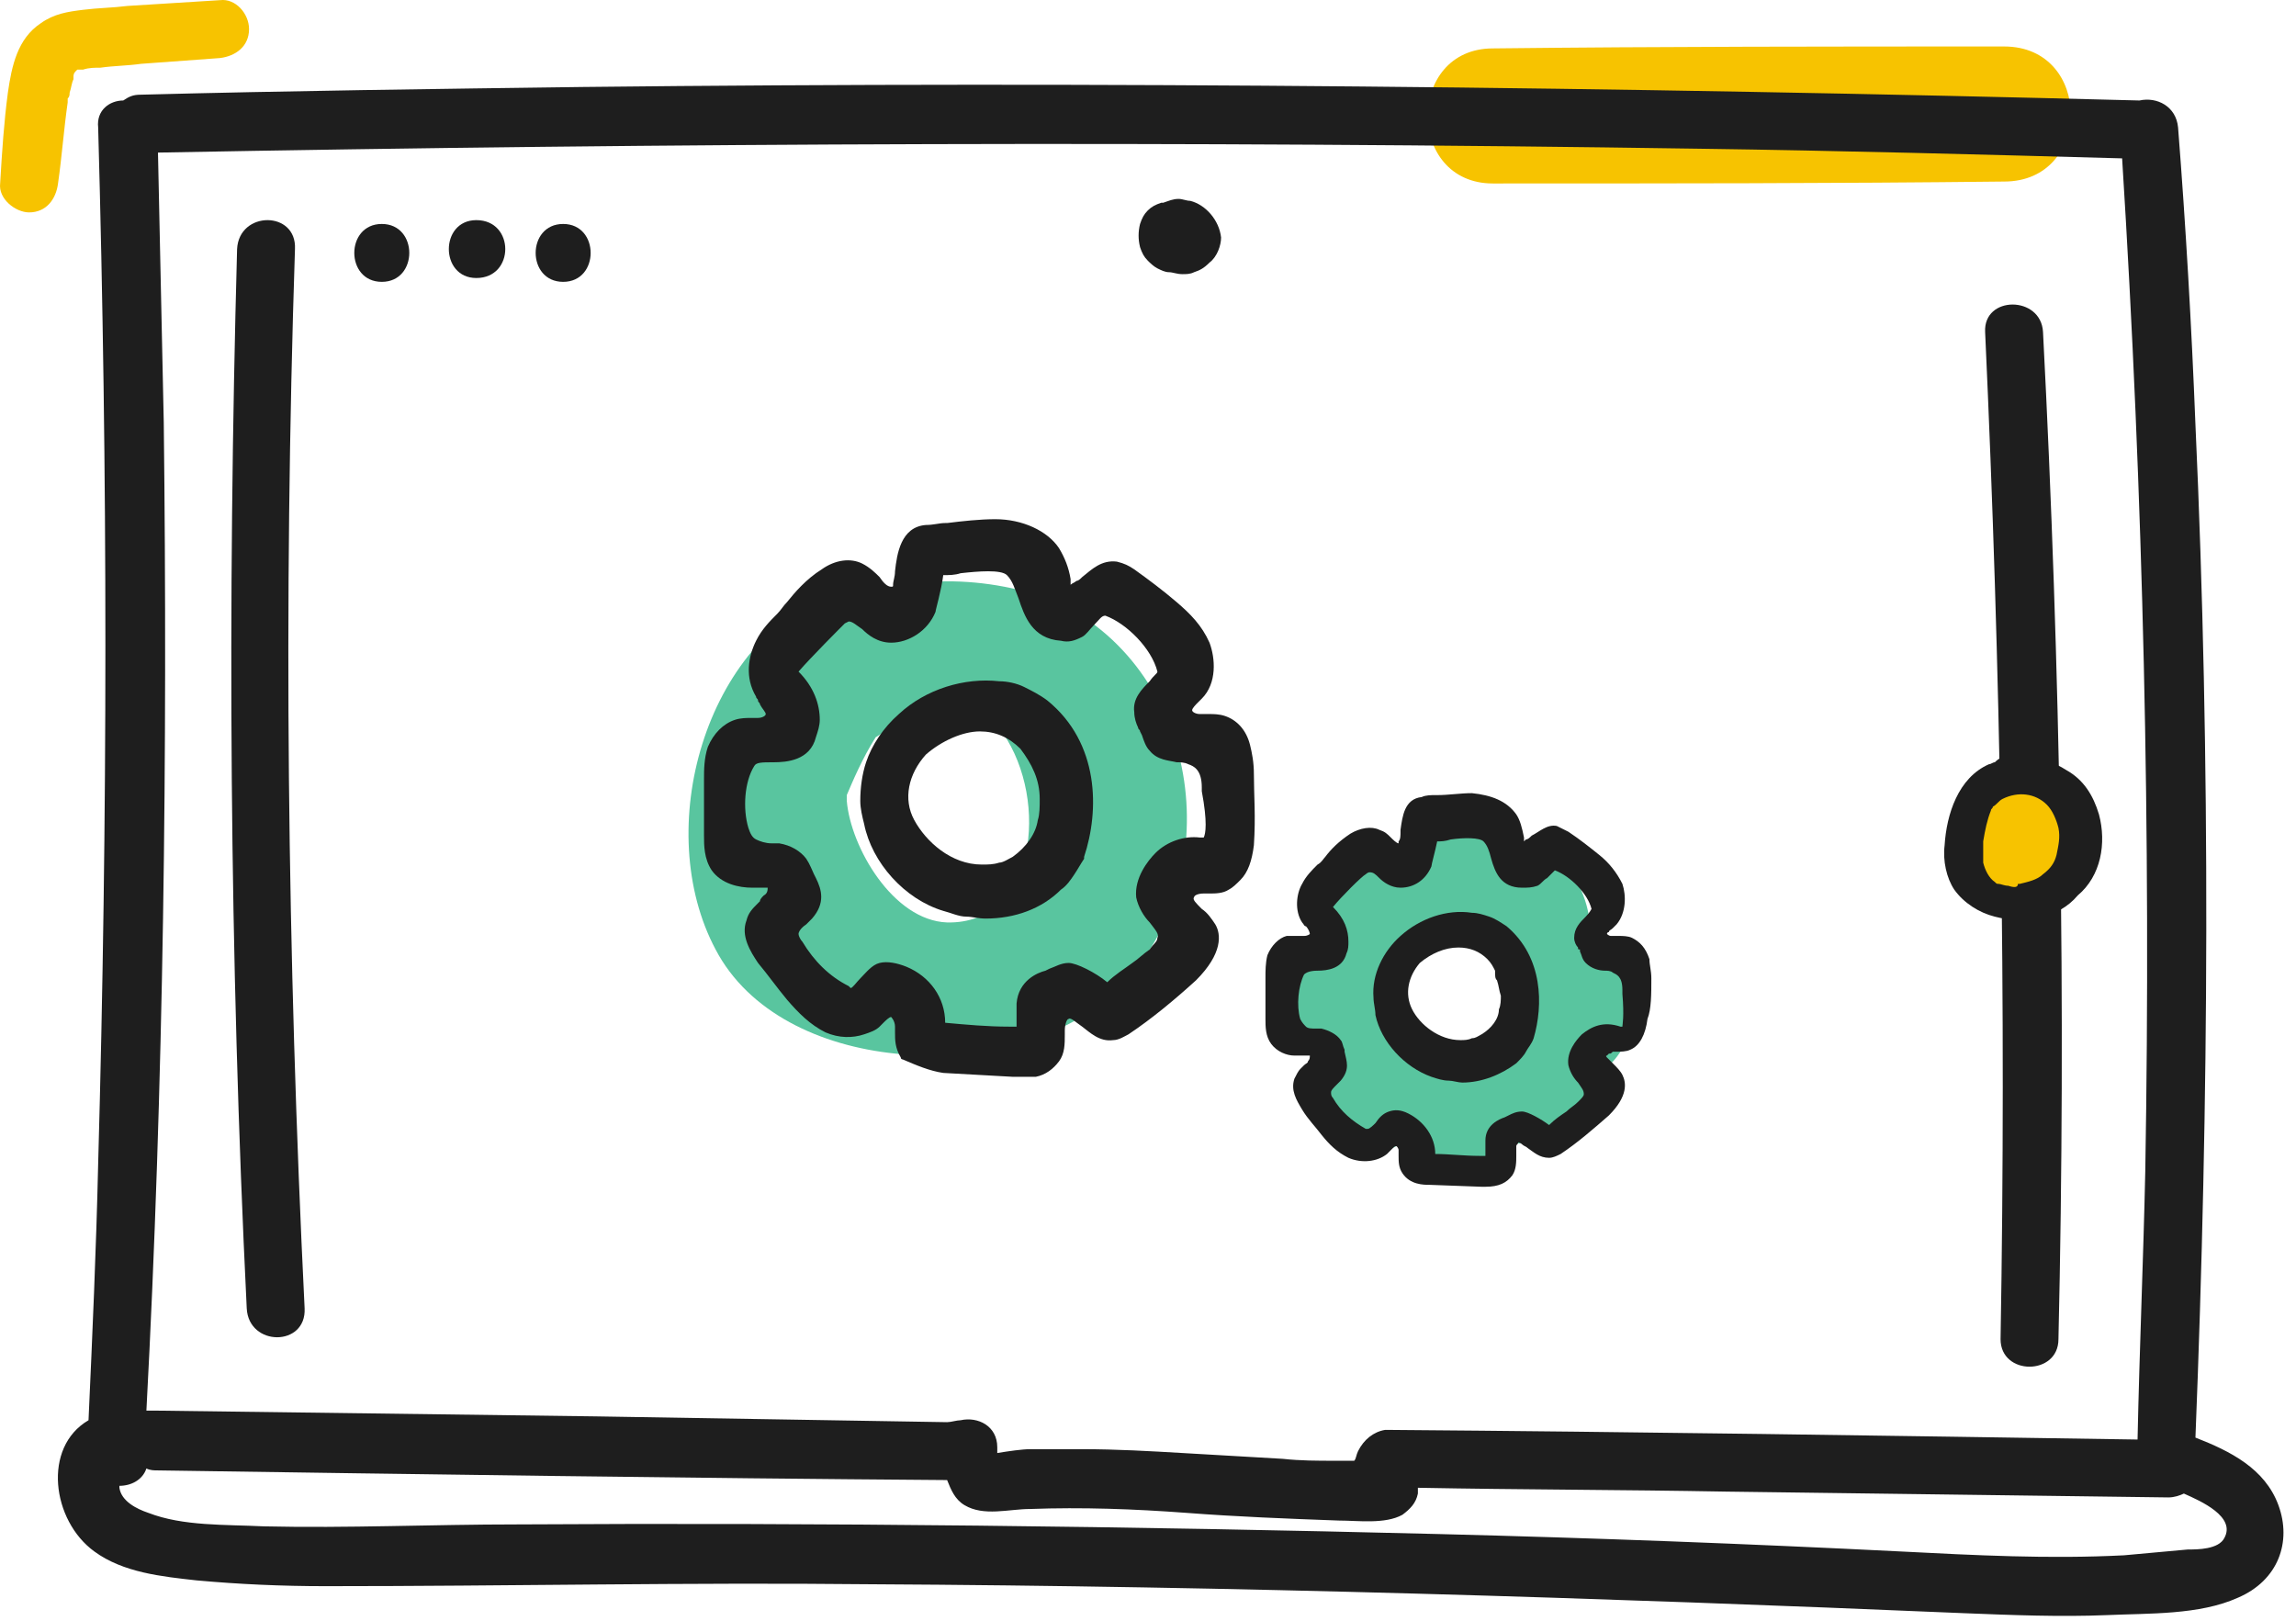 <svg width="119" height="84" viewBox="0 0 119 84" fill="none" xmlns="http://www.w3.org/2000/svg">
<path d="M55.888 31.808C53.188 30.108 47.988 29.509 44.988 30.909C44.588 30.509 43.988 30.308 43.288 30.608C36.488 33.209 33.788 43.008 37.088 49.209C40.488 55.709 51.888 56.209 57.188 51.908C63.488 46.809 62.788 36.108 55.888 31.808ZM49.088 47.809C46.288 47.709 44.088 43.908 43.888 41.508C43.888 41.408 43.888 41.309 43.888 41.209C44.188 40.508 44.688 39.309 45.388 38.209C46.888 37.209 49.088 37.008 50.788 37.408C51.188 37.508 51.688 37.709 51.988 38.008C54.388 41.508 53.688 47.908 49.088 47.809Z" fill="#59C59F"/>
<path d="M64.988 40.108C64.988 39.508 64.888 39.008 64.788 38.608C64.588 37.809 64.088 37.309 63.488 37.108C63.188 37.008 62.888 37.008 62.688 37.008H62.588C62.488 37.008 62.288 37.008 62.188 37.008C61.988 37.008 61.788 36.908 61.788 36.809C61.788 36.709 61.988 36.508 62.088 36.408C62.188 36.309 62.188 36.309 62.288 36.209C63.088 35.408 62.988 34.108 62.688 33.309C62.288 32.408 61.688 31.808 60.988 31.209C60.288 30.608 59.488 30.009 58.788 29.509C58.488 29.308 58.288 29.209 57.888 29.108C57.088 29.009 56.588 29.509 56.088 29.909C55.988 30.009 55.888 30.108 55.788 30.108C55.688 30.209 55.588 30.209 55.488 30.308C55.488 30.209 55.488 30.108 55.488 30.009C55.388 29.409 55.188 28.909 54.888 28.409C54.288 27.509 52.988 26.909 51.588 26.909C50.788 26.909 49.888 27.009 49.088 27.108H48.988C48.688 27.108 48.388 27.209 47.988 27.209C46.688 27.308 46.488 28.709 46.388 29.608C46.388 29.909 46.288 30.108 46.288 30.308C46.288 30.409 46.288 30.409 46.188 30.409C45.988 30.409 45.788 30.209 45.588 29.909C45.388 29.709 45.088 29.409 44.688 29.209C44.088 28.909 43.288 29.009 42.588 29.509C41.788 30.009 41.188 30.709 40.788 31.209C40.588 31.409 40.488 31.608 40.288 31.808C39.888 32.209 39.488 32.608 39.188 33.209C38.788 34.008 38.588 35.108 39.188 36.108C39.188 36.209 39.288 36.209 39.288 36.309C39.288 36.408 39.388 36.408 39.388 36.508C39.488 36.709 39.688 36.908 39.688 37.008C39.688 37.108 39.488 37.209 39.288 37.209C39.188 37.209 39.088 37.209 38.988 37.209C38.688 37.209 38.388 37.209 38.088 37.309C37.488 37.508 36.988 38.008 36.688 38.709C36.488 39.309 36.488 39.908 36.488 40.408V43.309C36.488 43.809 36.488 44.508 36.888 45.108C37.388 45.809 38.288 46.008 38.988 46.008C39.188 46.008 39.288 46.008 39.488 46.008C39.588 46.008 39.788 46.008 39.788 46.008C39.788 46.108 39.788 46.309 39.588 46.408C39.488 46.508 39.388 46.608 39.388 46.709L39.288 46.809C38.988 47.108 38.788 47.309 38.688 47.709C38.388 48.508 38.888 49.309 39.288 49.908C39.788 50.508 40.288 51.209 40.788 51.809C41.388 52.508 41.988 53.108 42.788 53.508C43.488 53.809 44.188 53.809 44.788 53.608C45.088 53.508 45.388 53.408 45.588 53.209C45.688 53.108 45.788 53.008 45.788 53.008C45.888 52.908 46.088 52.709 46.188 52.709C46.188 52.709 46.388 52.908 46.388 53.209C46.388 53.309 46.388 53.408 46.388 53.508C46.388 53.908 46.388 54.309 46.688 54.809C46.688 54.908 46.788 54.908 46.788 54.908C47.488 55.209 48.188 55.508 48.888 55.608L52.488 55.809C52.588 55.809 52.688 55.809 52.888 55.809C53.088 55.809 53.288 55.809 53.488 55.809C53.588 55.809 53.588 55.809 53.688 55.809C54.188 55.709 54.588 55.408 54.888 55.008C55.188 54.608 55.188 54.108 55.188 53.608V53.408C55.188 53.108 55.288 52.809 55.388 52.809C55.488 52.709 55.788 53.008 56.088 53.209C56.488 53.508 56.988 54.008 57.688 53.908C57.988 53.908 58.288 53.709 58.488 53.608C59.688 52.809 60.888 51.809 61.988 50.809C63.388 49.408 63.288 48.408 62.988 47.908C62.788 47.608 62.588 47.309 62.288 47.108C61.988 46.809 61.788 46.608 61.888 46.508C61.888 46.408 62.088 46.309 62.388 46.309C62.488 46.309 62.588 46.309 62.688 46.309C62.988 46.309 63.388 46.309 63.688 46.108C63.888 46.008 64.088 45.809 64.288 45.608C64.688 45.209 64.888 44.608 64.988 43.809C65.088 42.309 64.988 41.209 64.988 40.108ZM62.388 43.408C62.288 43.408 62.288 43.408 62.188 43.408C61.388 43.309 60.488 43.608 59.888 44.209C59.488 44.608 58.788 45.508 58.888 46.508C58.988 47.008 59.288 47.508 59.588 47.809C59.888 48.209 60.088 48.408 59.988 48.608C59.988 48.809 59.788 48.908 59.588 49.209C59.288 49.408 58.988 49.709 58.688 49.908C58.288 50.209 57.788 50.508 57.388 50.908C56.788 50.408 55.788 49.908 55.388 49.908C54.988 49.908 54.688 50.108 54.388 50.209L54.188 50.309C53.788 50.408 52.788 50.809 52.688 52.008C52.688 52.209 52.688 52.408 52.688 52.608C52.688 52.709 52.688 52.908 52.688 53.008C52.688 53.108 52.688 53.209 52.688 53.209C52.688 53.209 52.588 53.209 52.288 53.209C51.188 53.209 50.088 53.108 48.988 53.008C48.988 51.709 48.188 50.608 46.988 50.108C46.488 49.908 45.988 49.809 45.588 49.908C45.188 50.008 44.888 50.408 44.588 50.709C44.388 50.908 44.188 51.209 44.088 51.209L43.988 51.108C42.988 50.608 42.188 49.809 41.588 48.809C41.488 48.709 41.388 48.508 41.388 48.408C41.388 48.309 41.488 48.108 41.788 47.908C41.888 47.809 41.988 47.709 42.088 47.608C42.788 46.809 42.588 46.108 42.288 45.508L42.188 45.309C42.088 45.108 41.988 44.809 41.788 44.508C41.488 44.108 40.988 43.809 40.388 43.709C40.288 43.709 40.188 43.709 39.988 43.709C39.688 43.709 39.388 43.608 39.188 43.508C38.988 43.408 38.888 43.209 38.788 42.908C38.488 41.908 38.588 40.508 39.088 39.709C39.188 39.508 39.488 39.508 40.088 39.508C40.788 39.508 41.988 39.408 42.288 38.209C42.388 37.908 42.488 37.608 42.488 37.309C42.488 36.508 42.188 35.608 41.388 34.809C41.988 34.108 43.588 32.508 43.788 32.309L43.988 32.209C44.188 32.209 44.388 32.408 44.688 32.608C44.988 32.908 45.488 33.309 46.188 33.309C47.088 33.309 48.088 32.709 48.488 31.709C48.488 31.608 48.788 30.608 48.888 29.808C49.188 29.808 49.488 29.808 49.788 29.709C50.688 29.608 51.888 29.509 52.188 29.808C52.488 30.108 52.588 30.509 52.788 31.009C53.088 31.909 53.488 33.108 54.988 33.209C55.388 33.309 55.688 33.209 56.088 33.008C56.288 32.908 56.488 32.608 56.688 32.408C56.988 32.108 57.088 31.909 57.288 31.909C58.388 32.309 59.688 33.608 59.988 34.809C59.988 34.908 59.788 35.008 59.588 35.309C59.188 35.709 58.688 36.209 58.788 36.908C58.788 37.209 58.888 37.508 58.988 37.709C58.988 37.809 59.088 37.809 59.088 37.908L59.188 38.108C59.288 38.408 59.388 38.709 59.588 38.908C59.988 39.408 60.588 39.408 60.988 39.508C61.188 39.508 61.388 39.508 61.588 39.608C61.888 39.709 62.288 39.908 62.288 40.809V41.008C62.588 42.608 62.488 43.209 62.388 43.408Z" fill="#1E1E1E"/>
<path d="M54.288 36.309C53.888 36.008 53.488 35.809 53.088 35.608C52.688 35.408 52.188 35.309 51.788 35.309C49.988 35.108 47.988 35.709 46.588 37.008C45.788 37.709 45.188 38.608 44.888 39.508C44.688 40.108 44.588 40.809 44.588 41.508C44.588 41.908 44.688 42.309 44.788 42.709C45.188 44.709 46.888 46.608 48.888 47.209C49.288 47.309 49.688 47.508 50.088 47.508C50.388 47.508 50.688 47.608 51.088 47.608C52.588 47.608 53.988 47.108 54.988 46.108C55.288 45.908 55.488 45.608 55.688 45.309C55.888 45.008 55.988 44.809 56.188 44.508V44.408C56.988 42.008 56.988 38.508 54.288 36.309ZM53.788 42.508C53.688 43.209 53.188 43.908 52.488 44.408C52.288 44.508 51.988 44.709 51.788 44.709C51.488 44.809 51.188 44.809 50.888 44.809C49.288 44.809 47.988 43.608 47.388 42.508C46.788 41.408 47.088 40.108 47.988 39.108C48.788 38.408 49.888 37.908 50.788 37.908C51.588 37.908 52.288 38.209 52.888 38.809C53.488 39.608 53.888 40.408 53.888 41.408C53.888 41.809 53.888 42.209 53.788 42.508Z" fill="#1E1E1E"/>
<path d="M83.788 49.709C83.488 49.209 82.888 48.809 82.288 48.809C82.688 47.508 81.888 45.709 81.188 44.809C80.788 44.309 79.888 44.108 79.388 44.309C79.088 44.408 78.888 44.508 78.688 44.709C77.788 43.709 76.688 42.809 75.788 42.508C75.188 42.309 74.388 42.508 73.988 43.008C73.488 43.508 73.388 44.108 73.288 44.608C73.188 44.608 72.888 44.608 72.488 44.709C72.288 44.709 72.088 44.709 71.888 44.709C71.588 44.508 71.188 44.408 70.788 44.408C69.688 44.508 68.688 45.008 68.288 46.209C67.988 47.408 68.788 48.309 68.788 49.508C68.288 49.508 67.688 49.809 67.388 50.408C66.788 51.408 66.888 52.408 67.588 53.309C67.888 53.809 68.388 54.008 68.688 54.408C68.688 54.508 68.688 54.709 68.688 54.908C68.588 55.309 68.588 55.709 68.688 56.108C68.788 56.709 68.988 57.209 69.388 57.608C69.388 57.809 69.388 58.108 69.388 58.309C69.588 59.608 71.488 60.108 72.488 59.309C72.688 59.608 72.988 59.809 73.288 60.008C73.988 60.508 75.288 60.908 76.188 60.709C77.288 60.508 77.788 59.908 77.888 59.209C78.588 59.309 79.388 59.309 79.988 58.908C80.388 58.709 80.588 58.508 80.788 58.209C81.688 58.309 82.688 57.709 82.788 56.809C82.888 56.408 82.888 55.908 82.888 55.508C82.988 55.508 82.988 55.408 83.088 55.408C83.488 55.209 83.788 54.809 83.988 54.508C84.488 53.608 84.488 53.008 84.288 52.508C84.388 51.809 84.388 50.709 83.788 49.709ZM74.588 55.309C74.288 55.108 73.888 54.908 73.488 54.809C73.288 54.309 72.888 53.908 72.488 53.709C72.488 53.508 72.388 53.209 72.288 53.008C72.188 52.608 71.888 52.309 71.588 52.008L71.488 51.908C71.588 51.809 71.688 51.709 71.888 51.608C72.388 50.908 73.088 50.209 72.988 49.309C72.988 49.108 72.888 48.709 72.788 48.508C73.288 48.508 73.988 48.608 74.188 48.608C74.888 48.508 75.688 48.408 76.188 47.908C76.588 48.209 76.888 48.508 77.188 49.008C77.488 49.508 77.788 49.709 78.188 49.908C78.088 50.608 77.988 51.209 78.288 51.709C78.488 52.008 78.788 52.309 79.088 52.608C79.088 52.908 79.088 53.108 79.188 53.309C78.988 53.508 78.788 53.809 78.688 54.008C78.688 54.108 78.588 54.209 78.588 54.309C78.388 54.408 78.188 54.508 77.988 54.608C77.788 54.809 77.588 55.008 77.388 55.209C77.088 55.108 76.688 55.108 76.488 55.108C75.688 54.908 75.088 55.008 74.588 55.309Z" fill="#59C59F"/>
<path d="M85.588 50.709C85.588 50.309 85.488 50.008 85.488 49.709C85.288 49.108 84.988 48.809 84.588 48.608C84.388 48.508 84.088 48.508 83.888 48.508C83.788 48.508 83.688 48.508 83.588 48.508H83.488C83.388 48.508 83.288 48.408 83.288 48.408C83.288 48.408 83.288 48.309 83.388 48.309C83.388 48.209 83.488 48.209 83.588 48.108C83.688 48.008 83.688 48.008 83.788 47.908C84.288 47.309 84.288 46.408 84.088 45.809C83.788 45.209 83.388 44.709 82.888 44.309C82.388 43.908 81.888 43.508 81.288 43.108C81.088 43.008 80.888 42.908 80.688 42.809C80.188 42.709 79.788 43.108 79.388 43.309C79.288 43.408 79.188 43.508 79.088 43.508L78.988 43.608C78.988 43.508 78.988 43.508 78.988 43.408C78.888 42.908 78.788 42.508 78.588 42.209C78.088 41.508 77.288 41.209 76.288 41.108C75.688 41.108 75.088 41.209 74.488 41.209H74.388C74.188 41.209 73.888 41.209 73.688 41.309C72.788 41.408 72.688 42.309 72.588 43.008C72.588 43.008 72.588 43.008 72.588 43.108C72.588 43.309 72.588 43.508 72.488 43.608V43.709C72.388 43.709 72.188 43.508 72.088 43.408C71.888 43.209 71.788 43.108 71.488 43.008C71.088 42.809 70.488 42.908 69.988 43.209C69.388 43.608 68.988 44.008 68.688 44.408C68.588 44.508 68.488 44.709 68.288 44.809C67.988 45.108 67.688 45.408 67.488 45.809C67.188 46.309 67.088 47.209 67.488 47.809C67.588 47.908 67.588 48.008 67.688 48.008C67.788 48.108 67.888 48.309 67.888 48.408C67.888 48.408 67.788 48.508 67.588 48.508C67.488 48.508 67.388 48.508 67.288 48.508H67.188C66.988 48.508 66.788 48.508 66.688 48.508C66.288 48.608 65.888 49.008 65.688 49.508C65.588 49.908 65.588 50.309 65.588 50.709V52.809C65.588 53.209 65.588 53.709 65.888 54.108C66.188 54.508 66.688 54.709 67.088 54.709C67.288 54.709 67.588 54.709 67.688 54.709H67.888C67.888 54.809 67.888 54.908 67.788 55.008C67.788 55.108 67.688 55.108 67.588 55.209C67.488 55.309 67.388 55.408 67.388 55.408C67.288 55.508 67.188 55.709 67.088 55.908C66.888 56.508 67.188 57.008 67.488 57.508C67.788 58.008 68.188 58.408 68.488 58.809C68.888 59.309 69.288 59.709 69.888 60.008C70.588 60.309 71.388 60.209 71.888 59.809C71.988 59.709 71.988 59.709 72.088 59.608L72.188 59.508C72.288 59.408 72.288 59.408 72.388 59.408C72.388 59.408 72.488 59.508 72.488 59.608V59.709C72.488 59.809 72.488 59.809 72.488 59.908C72.488 60.209 72.488 60.508 72.688 60.809C73.088 61.408 73.788 61.408 74.088 61.408L76.788 61.508C76.888 61.508 76.988 61.508 76.988 61.508C77.688 61.508 78.088 61.309 78.388 60.908C78.588 60.608 78.588 60.209 78.588 59.908V59.709C78.588 59.608 78.588 59.508 78.588 59.408C78.588 59.309 78.688 59.309 78.688 59.209C78.688 59.209 78.788 59.209 78.888 59.309C78.988 59.408 79.088 59.408 79.188 59.508C79.488 59.709 79.788 60.008 80.288 60.008C80.488 60.008 80.688 59.908 80.888 59.809C81.788 59.209 82.588 58.508 83.388 57.809C84.388 56.809 84.288 56.108 84.088 55.709C83.988 55.508 83.788 55.309 83.588 55.108C83.488 55.008 83.388 54.908 83.288 54.809C83.288 54.809 83.188 54.709 83.288 54.709L83.388 54.608C83.488 54.608 83.488 54.608 83.588 54.508C83.688 54.508 83.788 54.508 83.788 54.508C83.988 54.508 84.288 54.508 84.488 54.408C84.988 54.209 85.288 53.608 85.388 52.809C85.588 52.309 85.588 51.508 85.588 50.709ZM81.988 53.608C81.688 53.908 81.188 54.508 81.288 55.209C81.388 55.608 81.588 55.908 81.788 56.108C81.988 56.408 82.088 56.508 82.088 56.709C82.088 56.809 81.988 56.908 81.788 57.108C81.588 57.309 81.388 57.408 81.188 57.608C80.888 57.809 80.588 58.008 80.288 58.309C79.888 58.008 79.188 57.608 78.888 57.608C78.588 57.608 78.388 57.709 78.188 57.809L77.988 57.908C77.688 58.008 76.988 58.309 76.988 59.108C76.988 59.209 76.988 59.309 76.988 59.508C76.988 59.608 76.988 59.709 76.988 59.809C76.988 59.908 76.988 59.908 76.988 59.908C76.988 59.908 76.888 59.908 76.688 59.908C75.888 59.908 75.088 59.809 74.388 59.809C74.388 58.908 73.788 58.108 72.988 57.709C72.588 57.508 72.288 57.508 71.988 57.608C71.688 57.709 71.488 57.908 71.288 58.209C71.188 58.309 70.988 58.508 70.888 58.508H70.788C70.088 58.108 69.488 57.608 69.088 56.908C68.988 56.809 68.988 56.709 68.988 56.608C68.988 56.508 69.088 56.408 69.288 56.209C69.388 56.108 69.488 56.008 69.488 56.008C69.988 55.408 69.788 55.008 69.688 54.508V54.408C69.588 54.209 69.588 54.008 69.488 53.908C69.288 53.608 68.888 53.408 68.488 53.309C68.388 53.309 68.388 53.309 68.188 53.309C67.988 53.309 67.788 53.309 67.688 53.209C67.588 53.108 67.488 53.008 67.388 52.809C67.188 52.108 67.288 51.108 67.588 50.508C67.688 50.408 67.888 50.309 68.288 50.309C68.788 50.309 69.588 50.209 69.788 49.408C69.888 49.209 69.888 49.008 69.888 48.809C69.888 48.209 69.688 47.608 69.088 47.008C69.488 46.508 70.588 45.408 70.788 45.309C70.788 45.309 70.888 45.209 70.988 45.209C71.188 45.209 71.288 45.309 71.488 45.508C71.688 45.709 72.088 46.008 72.588 46.008C73.288 46.008 73.888 45.608 74.188 44.908C74.188 44.809 74.388 44.108 74.488 43.608C74.688 43.608 74.888 43.608 75.188 43.508C75.888 43.408 76.688 43.408 76.888 43.608C77.088 43.809 77.188 44.108 77.288 44.508C77.488 45.209 77.788 46.008 78.888 46.008C79.188 46.008 79.388 46.008 79.688 45.908C79.888 45.809 79.988 45.608 80.188 45.508C80.388 45.309 80.488 45.209 80.588 45.108C81.388 45.408 82.288 46.309 82.488 47.108C82.488 47.108 82.388 47.309 82.188 47.508C81.888 47.809 81.588 48.108 81.588 48.608C81.588 48.809 81.688 49.008 81.788 49.108C81.788 49.209 81.788 49.209 81.888 49.209V49.309C81.988 49.508 81.988 49.709 82.188 49.908C82.488 50.209 82.888 50.309 83.188 50.309C83.288 50.309 83.488 50.309 83.588 50.408C83.788 50.508 84.088 50.608 84.088 51.309V51.508C84.188 52.709 84.088 53.108 84.088 53.209H83.988C83.088 52.908 82.488 53.209 81.988 53.608Z" fill="#1E1E1E"/>
<path d="M78.088 48.008C77.788 47.809 77.488 47.608 77.188 47.508C76.888 47.408 76.588 47.309 76.288 47.309C74.988 47.108 73.588 47.608 72.588 48.508C71.688 49.309 71.088 50.508 71.188 51.709C71.188 52.008 71.288 52.309 71.288 52.608C71.588 54.008 72.788 55.309 74.188 55.809C74.488 55.908 74.788 56.008 75.088 56.008C75.288 56.008 75.588 56.108 75.788 56.108C76.788 56.108 77.788 55.709 78.588 55.108C78.788 54.908 78.988 54.709 79.088 54.508C79.188 54.309 79.388 54.108 79.488 53.809C79.988 52.108 79.988 49.608 78.088 48.008ZM77.588 50.809C77.688 51.108 77.688 51.309 77.788 51.608C77.788 51.809 77.788 52.108 77.688 52.309C77.688 52.809 77.288 53.309 76.788 53.608C76.588 53.709 76.488 53.809 76.288 53.809C76.088 53.908 75.888 53.908 75.688 53.908C74.588 53.908 73.588 53.108 73.188 52.309C72.788 51.508 72.988 50.608 73.588 49.908C74.188 49.408 74.888 49.108 75.588 49.108C76.188 49.108 76.688 49.309 77.088 49.709C77.288 49.908 77.388 50.108 77.488 50.309C77.488 50.608 77.488 50.709 77.588 50.809Z" fill="#1E1E1E"/>
<path d="M0.408 4.808C0.608 3.408 0.908 2.008 2.108 1.208C2.808 0.708 3.508 0.608 4.308 0.508C5.108 0.408 5.808 0.408 6.608 0.308C8.208 0.208 9.808 0.108 11.408 0.008C12.208 -0.092 12.908 0.708 12.908 1.508C12.908 2.408 12.208 2.908 11.408 3.008C10.008 3.108 8.708 3.208 7.308 3.308C6.608 3.408 5.908 3.408 5.208 3.508C4.908 3.508 4.608 3.508 4.308 3.608H4.208H4.108C4.008 3.608 4.008 3.608 4.008 3.608C4.008 3.608 4.008 3.608 3.908 3.708C3.808 3.808 3.808 3.908 3.808 4.008C3.808 4.008 3.808 4.008 3.808 4.108C3.708 4.308 3.708 4.508 3.608 4.808C3.608 4.908 3.608 5.008 3.508 5.108C3.508 5.108 3.508 5.208 3.508 5.308C3.308 6.708 3.208 8.108 3.008 9.508C2.908 10.309 2.408 11.008 1.508 11.008C0.808 11.008 -0.092 10.309 0.008 9.508C0.108 7.808 0.208 6.308 0.408 4.808Z" fill="#F7C300"/>
<path d="M103.875 2.409C95.075 2.409 86.175 2.409 77.375 2.509C72.875 2.509 72.875 9.509 77.375 9.509C86.175 9.509 95.075 9.509 103.875 9.409C108.475 9.409 108.475 2.409 103.875 2.409Z" fill="#F7C300"/>
<path d="M29.188 11.608C27.288 11.608 27.288 14.608 29.188 14.608C31.088 14.608 31.088 11.608 29.188 11.608Z" fill="#1E1E1E"/>
<path d="M24.688 11.409C22.788 11.409 22.788 14.409 24.688 14.409C26.688 14.409 26.688 11.409 24.688 11.409Z" fill="#1E1E1E"/>
<path d="M118.088 78.008C117.388 76.109 115.588 75.209 113.788 74.508C114.488 57.008 114.588 39.508 113.788 22.009C113.588 16.909 113.288 11.709 112.888 6.608C112.788 5.508 111.788 5.008 110.888 5.208C83.988 4.508 57.088 4.208 30.188 4.508C22.588 4.608 14.888 4.708 7.288 4.908C6.888 4.908 6.688 5.008 6.388 5.208C5.688 5.208 4.988 5.708 5.088 6.608C5.588 24.509 5.588 42.408 5.088 60.309C4.988 64.709 4.788 69.209 4.588 73.609C2.188 75.008 2.688 78.808 4.888 80.409C6.388 81.508 8.388 81.709 10.188 81.909C12.388 82.109 14.588 82.209 16.888 82.209C26.288 82.209 35.688 82.008 45.088 82.109C63.988 82.209 82.888 82.808 101.788 83.609C104.288 83.709 106.788 83.808 109.188 83.709C111.388 83.609 113.988 83.709 115.988 82.808C118.088 81.909 118.788 79.909 118.088 78.008ZM8.488 21.909C8.388 17.209 8.288 12.608 8.188 7.908C34.788 7.408 61.488 7.308 88.088 7.708C95.388 7.808 102.688 8.008 109.988 8.208C111.088 25.709 111.488 43.209 111.188 60.709C111.088 65.308 110.888 69.909 110.788 74.609C97.788 74.409 84.888 74.209 71.888 74.109H71.788C71.188 74.209 70.688 74.609 70.388 75.209C70.288 75.409 70.288 75.609 70.188 75.709C69.888 75.709 69.488 75.709 69.188 75.709C68.288 75.709 67.388 75.709 66.488 75.609C64.788 75.508 63.088 75.409 61.288 75.308C59.588 75.209 57.888 75.109 56.088 75.109C55.188 75.109 54.288 75.109 53.388 75.109C52.988 75.109 52.288 75.209 51.688 75.308C51.688 75.209 51.688 75.109 51.688 75.008C51.688 73.909 50.688 73.409 49.788 73.609C49.588 73.609 49.288 73.709 49.088 73.709C42.988 73.609 36.888 73.508 30.888 73.409C23.288 73.308 15.588 73.209 7.988 73.109C7.888 73.109 7.688 73.109 7.588 73.109C8.488 56.209 8.688 39.008 8.488 21.909ZM115.288 79.709C114.988 80.308 113.888 80.308 113.388 80.308C112.288 80.409 111.188 80.508 110.088 80.609C106.188 80.808 102.388 80.609 98.488 80.409C90.488 80.008 82.588 79.709 74.588 79.508C58.688 79.109 42.688 78.909 26.788 79.008C22.388 79.008 17.988 79.209 13.688 79.109C11.688 79.008 9.488 79.109 7.688 78.409C7.088 78.209 6.288 77.808 6.188 77.109V77.008C6.788 77.008 7.388 76.709 7.588 76.109C7.788 76.209 7.988 76.209 8.188 76.209C21.788 76.409 35.488 76.609 49.088 76.709C49.288 77.209 49.488 77.709 49.988 78.008C50.988 78.609 52.288 78.209 53.388 78.209C56.088 78.109 58.788 78.209 61.488 78.409C64.088 78.609 66.688 78.709 69.388 78.808C70.388 78.808 71.788 79.008 72.688 78.508C73.088 78.209 73.388 77.909 73.488 77.409C73.488 77.308 73.488 77.209 73.488 77.109C78.788 77.209 84.088 77.209 89.488 77.308C97.088 77.409 104.788 77.508 112.388 77.609C112.688 77.609 112.988 77.508 113.188 77.409C114.088 77.808 115.888 78.609 115.288 79.709Z" fill="#1E1E1E"/>
<path d="M61.688 10.409C61.488 10.409 61.288 10.309 61.088 10.309C60.788 10.309 60.588 10.409 60.288 10.508H60.188C59.888 10.608 59.688 10.709 59.488 10.909C59.288 11.108 59.188 11.309 59.088 11.608C58.988 12.008 58.988 12.409 59.088 12.809C59.188 13.108 59.288 13.309 59.488 13.508C59.588 13.608 59.788 13.809 59.988 13.909C60.188 14.008 60.388 14.108 60.588 14.108C60.788 14.108 60.988 14.209 61.288 14.209C61.488 14.209 61.688 14.209 61.888 14.108C62.188 14.008 62.388 13.909 62.688 13.608C63.088 13.309 63.288 12.709 63.288 12.309C63.188 11.409 62.488 10.608 61.688 10.409Z" fill="#1E1E1E"/>
<path d="M19.788 11.608C17.888 11.608 17.888 14.608 19.788 14.608C21.688 14.608 21.688 11.608 19.788 11.608Z" fill="#1E1E1E"/>
<path d="M15.288 12.909C15.388 10.909 12.388 10.909 12.288 12.909C11.788 31.209 11.888 49.508 12.788 67.808C12.888 69.808 15.888 69.808 15.788 67.808C14.888 49.508 14.688 31.209 15.288 12.909Z" fill="#1E1E1E"/>
<path d="M105.888 17.209C105.788 15.309 102.788 15.309 102.888 17.209C103.688 34.608 103.988 52.008 103.688 69.409C103.688 71.308 106.688 71.308 106.688 69.409C107.088 52.108 106.788 34.608 105.888 17.209Z" fill="#1E1E1E"/>
<path d="M107.788 42.008C107.588 41.608 107.288 41.209 106.888 41.008C106.588 40.908 106.288 40.809 105.988 40.809C105.588 40.408 105.088 40.309 104.588 40.408C103.388 40.809 102.388 41.908 102.088 43.108C101.788 44.408 101.988 46.008 103.188 46.709C103.588 46.908 103.988 47.008 104.388 47.008C104.888 47.008 105.288 46.809 105.688 46.608C106.188 46.408 106.688 46.108 106.988 45.608C107.388 45.108 107.688 44.508 107.788 43.908C107.988 43.209 107.988 42.608 107.788 42.008Z" fill="#F7C300"/>
<path d="M108.788 42.209C108.488 41.209 107.988 40.408 107.088 39.908C106.488 39.508 105.688 39.309 104.888 39.108C104.388 39.008 103.788 39.108 103.388 39.508C103.288 39.508 103.188 39.608 103.088 39.608C101.488 40.309 100.888 42.209 100.788 43.809C100.688 44.608 100.888 45.508 101.288 46.108C101.788 46.809 102.588 47.309 103.388 47.508C104.888 47.908 106.688 47.608 107.688 46.408C108.888 45.408 109.188 43.709 108.788 42.209ZM104.088 45.908C103.888 45.908 103.688 45.809 103.588 45.809C103.488 45.809 103.488 45.809 103.388 45.709C103.088 45.508 102.888 45.108 102.788 44.709C102.788 44.408 102.788 44.209 102.788 43.908C102.788 43.809 102.788 43.709 102.788 43.608C102.888 43.008 102.988 42.508 103.188 42.008C103.188 41.908 103.288 41.908 103.288 41.809C103.488 41.709 103.588 41.508 103.788 41.408C104.588 41.008 105.488 41.108 106.088 41.709C106.388 42.008 106.588 42.508 106.688 42.908C106.788 43.408 106.688 43.809 106.588 44.309C106.488 44.709 106.288 45.008 105.888 45.309C105.588 45.608 105.088 45.709 104.688 45.809H104.588C104.588 46.008 104.388 46.008 104.088 45.908Z" fill="#1E1E1E"/>
</svg>
